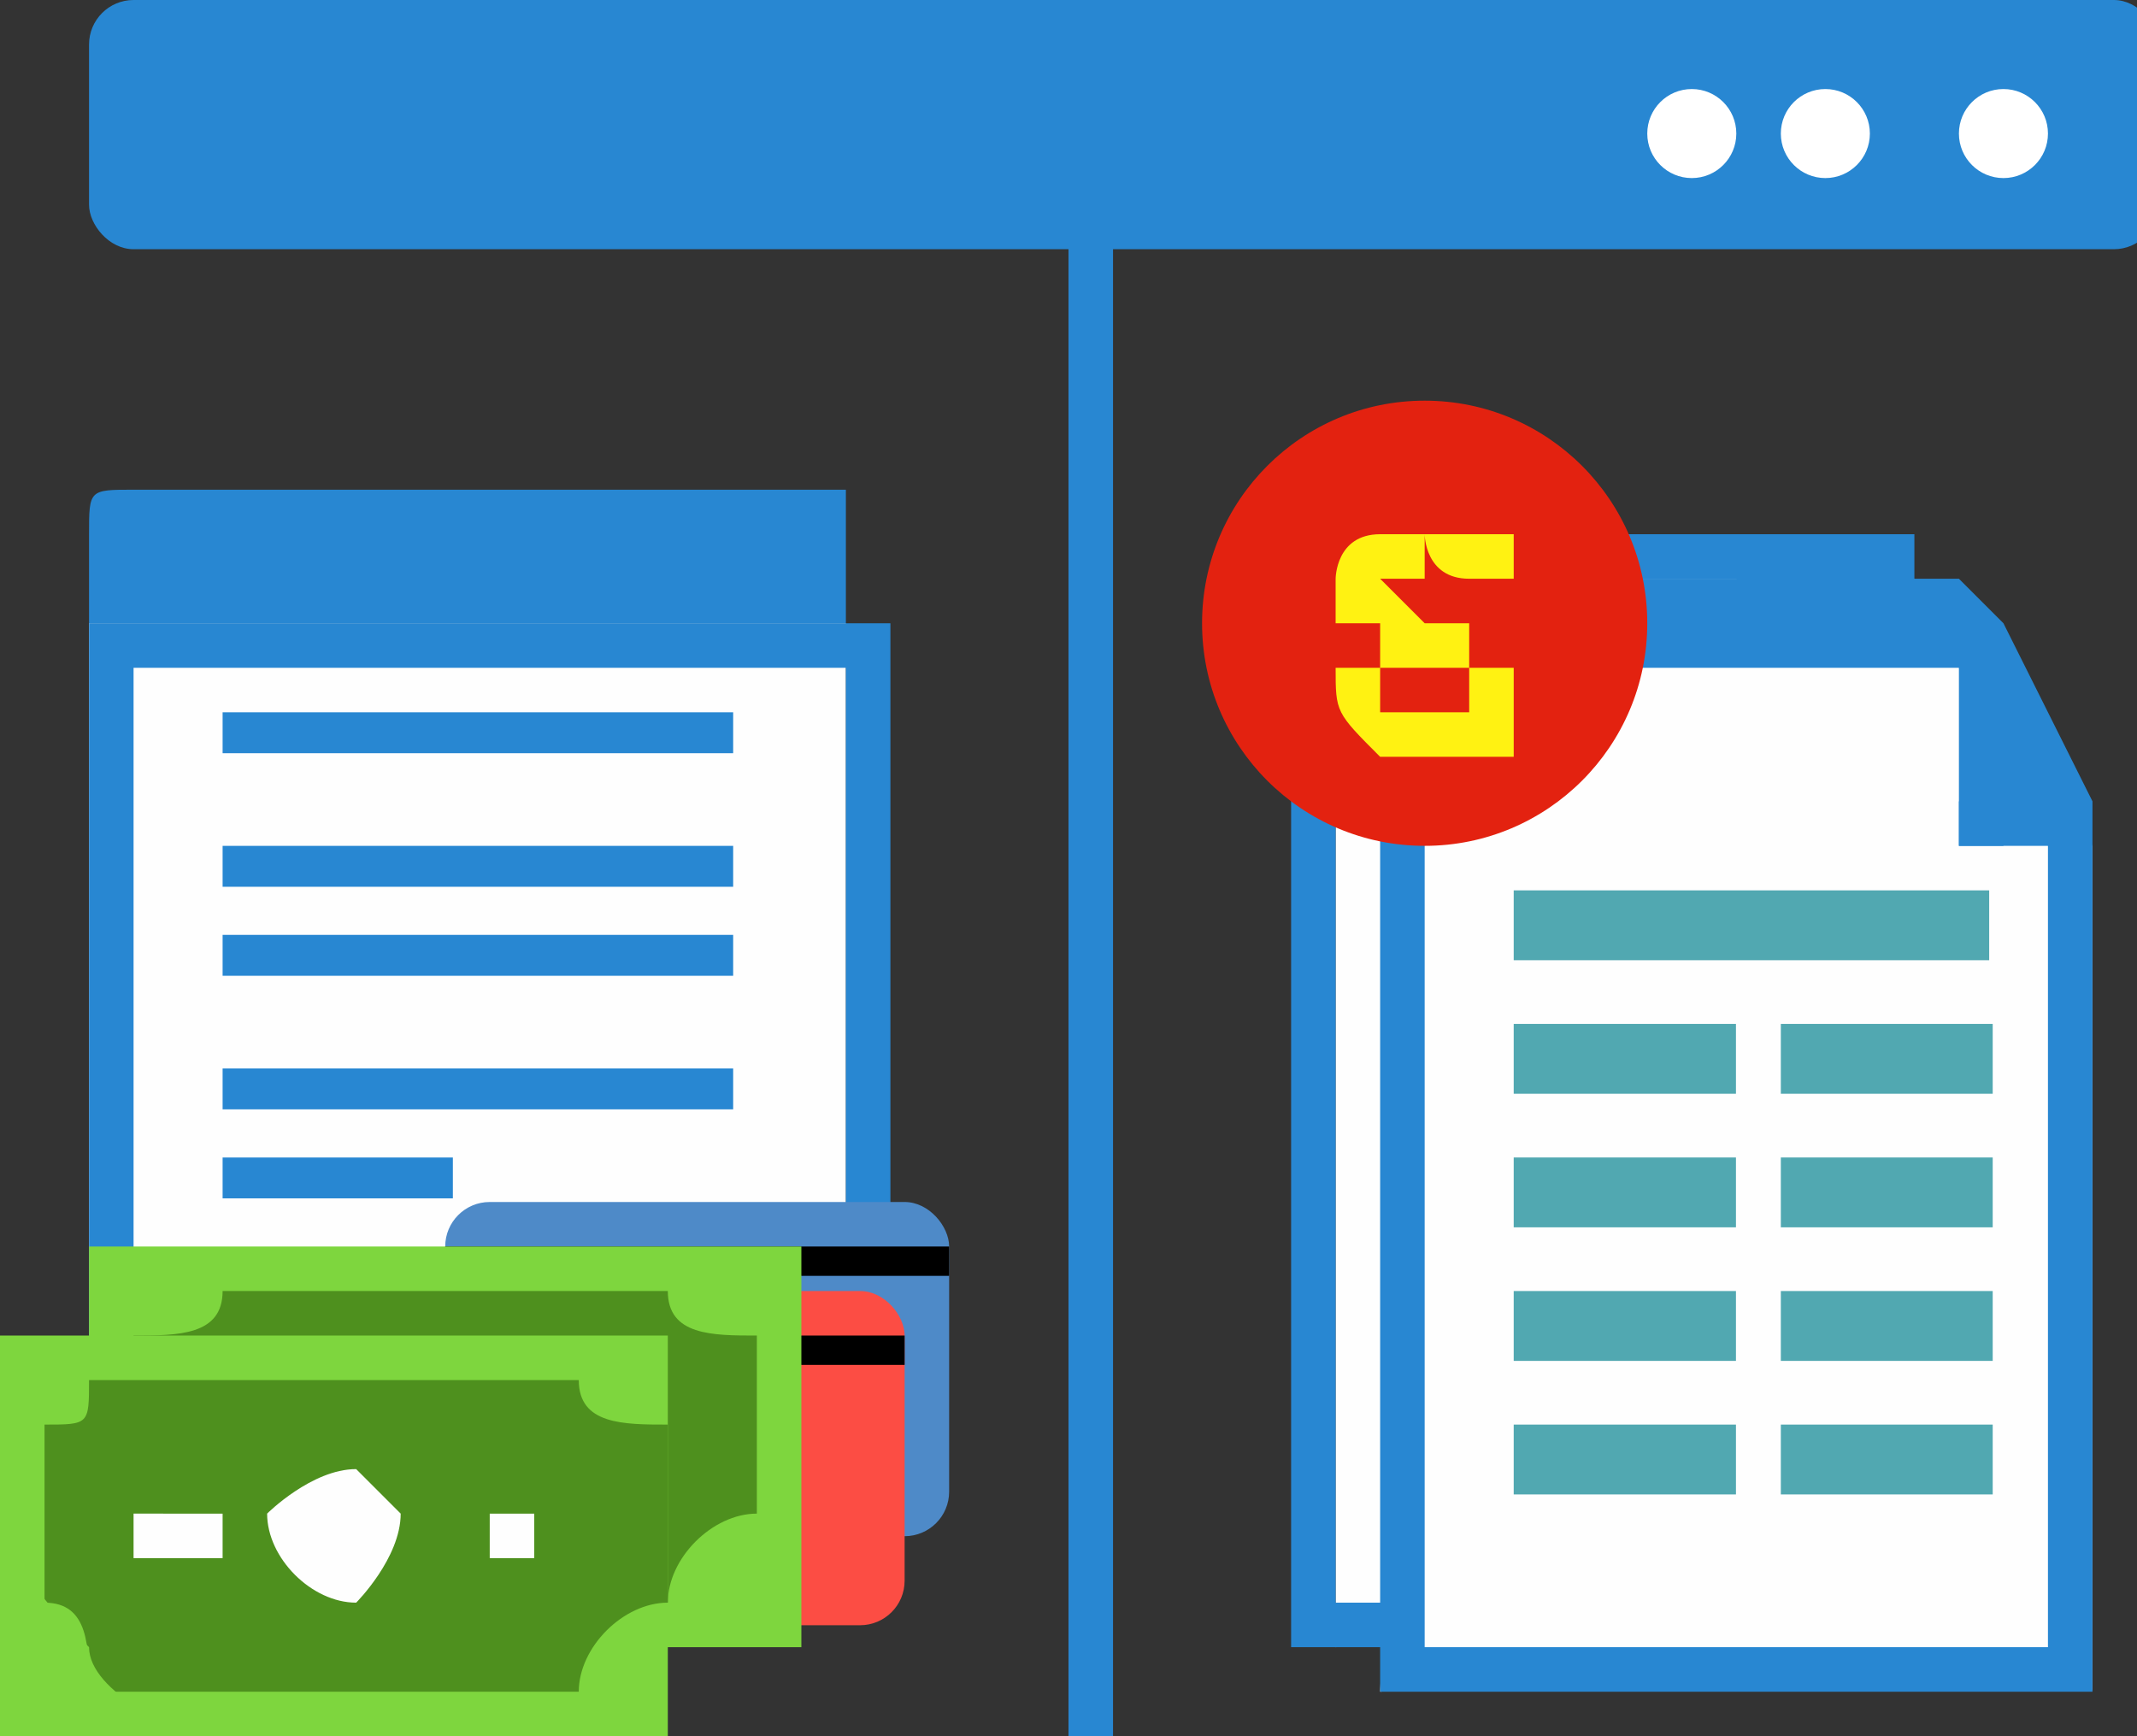 <svg xmlns="http://www.w3.org/2000/svg" width="48" height="39" shape-rendering="geometricPrecision" text-rendering="geometricPrecision" image-rendering="optimizeQuality" fill-rule="evenodd" clip-rule="evenodd"><rect width="100%" height="100%" fill="#333333" stroke="none"/><defs><style>.fil1{fill:#fefefe}.fil7{fill:#fff212}.fil3{fill:#51a8b1}.fil6{fill:#000}.fil2{fill:#2887d2}.fil12{fill:#fff}.fil11{fill:#fefefe;fill-rule:nonzero}.fil0,.fil10,.fil9{fill:#2887d2;fill-rule:nonzero}.fil10,.fil9{fill:#4e901e}.fil9{fill:#7ed63e}</style></defs><g id="Layer_x0020_1"><g id="_461250600"><path class="fil0" d="M24 39V3h1v36z"/><path class="fil1" d="M30 13v24s15-1 15 0V17l-2-4h-1-12z"/><path id="1" class="fil0" d="M29 37V13h1v24h-1zm1 0h-1 1zm15 0h-1 1-15v-1h15v1zm0-19v-1h1v18l-1 1v1h-1 1-1v-4l1-1V17v1zm-2-5l2 4v1l-3-5h1zm0 0zm0-1v1l-1 1v-2h1zm-1 0h1-1zm-12 1h-1l1-1h12v2h-2l-1-1h-9zm0 0z"/><path class="fil2" d="M42 13v3s0 1 1 1c0 1 2 0 2 0l-3-4z"/><path id="1" class="fil0" d="M42 16v-3 3zm0 0zm1 1h-1v-1 1h1zm2 0v1h-2v-1h2zm-3-4l3 4-3-4zm0 0zm0 0zm0 0z"/><path class="fil2" transform="matrix(-.138 -.001 .001 -.192 42.88 24.766)" d="M0 0h81.25v7.292H0z"/><path class="fil2" transform="matrix(-.138 -.001 .001 -.192 42.888 22.17)" d="M0 0h81.25v7.292H0z"/><path class="fil2" transform="matrix(-.094 -0 .001 -.192 39.358 19.42)" d="M0 0h81.25v7.292H0z"/><path class="fil2" transform="matrix(-.138 -.001 .001 -.192 42.87 27.538)" d="M0 0h81.25v7.292H0z"/><path class="fil2" transform="matrix(-.138 -.001 .001 -.192 42.862 30.311)" d="M0 0h81.25v7.292H0z"/><path class="fil2" transform="matrix(-.138 -.001 .001 -.192 42.853 33.05)" d="M0 0h81.25v7.292H0z"/><g><path class="fil1" d="M32 14l-1 24s16-1 16 0V19l-3-5H32z"/><path id="1" class="fil0" d="M31 38V14h1v24h-1zm0 0zm16 0h-1 1-16v-1h16v1zm-1-19l1-1v20h-1 1-1V19zm-1-5l2 4-1 1-2-4 1-1zm0 0zm0 0l-1 1v-2l1 1zm-1-1l1 1-1-1zm-12 1h-1l1-1h12v2H32v-1zm-1 0z"/><g><path class="fil2" d="M44 14v5h3l-3-5z"/><path id="1" class="fil0" d="M44 17v-3 3zm0 1v1-2 1zm3 1h-3v-1h1v1h2zm-3-5l3 5-3-5zm0 0zm0 0zm0 0z"/></g></g><g><path class="fil3" d="M34 20h10.68v1.569H34zM34 23h4.992v1.569H34zM40 23h4.759v1.569H40zM34 26h4.992v1.569H34zM40 26h4.759v1.569H40zM34 29h4.992v1.569H34zM40 29h4.759v1.569H40zM34 32h4.992v1.569H34zM40 32h4.759v1.569H40z"/></g><g><g id="_805236248"><path fill="#fefefe" d="M2 14h17v16H2z"/><path id="1" class="fil0" d="M19 15H2v-1h18l-1 1zm0-1h1-1zm0 16V14h1v16l-1 1v-1zm1 0v1h-1l1-1zM2 30h17v1H2v-1zm0 1v-1 1zm1-17v16H2V14h1zm-1 0z"/><path class="fil2" d="M19 14v-2-1H3c-1 0-1 0-1 1v2h17z"/></g><path class="fil2" d="M5 16h11.468v.919H5zM5 19h11.468v.919H5zM5 21h11.468v.919H5zM5 24h11.468v.919H5zM5 26h5.172v.919H5z"/><g><rect x="10" y="27" width="11.319" height="7.507" rx="1" ry="1" fill="#4e8ac8"/><path class="fil6" d="M10 28h11.319v.659H10z"/><g id="_805228784"><path class="fil7" d="M11 30h.669v.822H11zM12 30h.669v.822H12zM13 30h.669v.822H13zM14 30h.669v.822H14zM15 30h.669v.822H15zM16 30h.669v.822H16z"/></g><g><rect x="9" y="29" width="11.319" height="7.507" rx="1" ry="1" fill="#fc4d44"/><path class="fil6" d="M9 30h11.319v.659H9z"/><g id="_805223816"><path class="fil7" d="M10 32h.669v.822H10zM11 32h.669v.822H11zM12 32h.669v.822H12zM13 32h.669v.822H13zM14 32h.669v.822H14z"/><path class="fil7" d="M14 32h.669v.822H14z"/></g></g></g><g><path class="fil9" d="M2 37h16v-9H2z"/><path class="fil10" d="M17 30v4c-1 0-2 1-2 2H5c0-1-1-2-2-2v-4c1 0 2 0 2-1h10c0 1 1 1 2 1z"/><path class="fil11" d="M11 32c0 1 0 2-1 2s-1-1-1-2c0 0 0-1 1-1s1 1 1 1z"/><path class="fil9" d="M2 31v6h6c-2 0-3-1-4-2s-2-2-2-4z"/><path class="fil11" d="M13 33h1v-1h-1zM5 33h2v-1H5z"/><g><path class="fil9" d="M0 39h15v-9H0z"/><path class="fil10" d="M15 32v4c-1 0-2 1-2 2H2c0-1 0-2-1-2v-4c1 0 1 0 1-1h11c0 1 1 1 2 1z"/><path class="fil11" d="M9 34c0 1-1 2-1 2-1 0-2-1-2-2 0 0 1-1 2-1l1 1z"/><path class="fil9" d="M0 33v6h5c-1 0-3-1-3-2-1-1-2-2-2-4z"/><path class="fil11" d="M11 35h1v-1h-1zM3 35h2v-1H3z"/></g></g></g><rect class="fil2" x="2" width="46.48" height="5.598" rx="1" ry="1"/><g><circle class="fil12" cx="38" cy="3" r="1"/><circle class="fil12" cx="41" cy="3" r="1"/><circle class="fil12" cx="45" cy="3" r="1"/></g><g><circle cx="32" cy="14" r="5" fill="#e32210"/><path d="M33 16v-1h-1-1v-1h-1v-1s0-1 1-1h1v-1 1h2v1h-1c-1 0-1-1-1-1v1h-1l1 1h1v1h1v2h-2v1-1h-1c-1-1-1-1-1-2h1v1h2z" fill="#fff212" fill-rule="nonzero"/></g></g></g></svg>